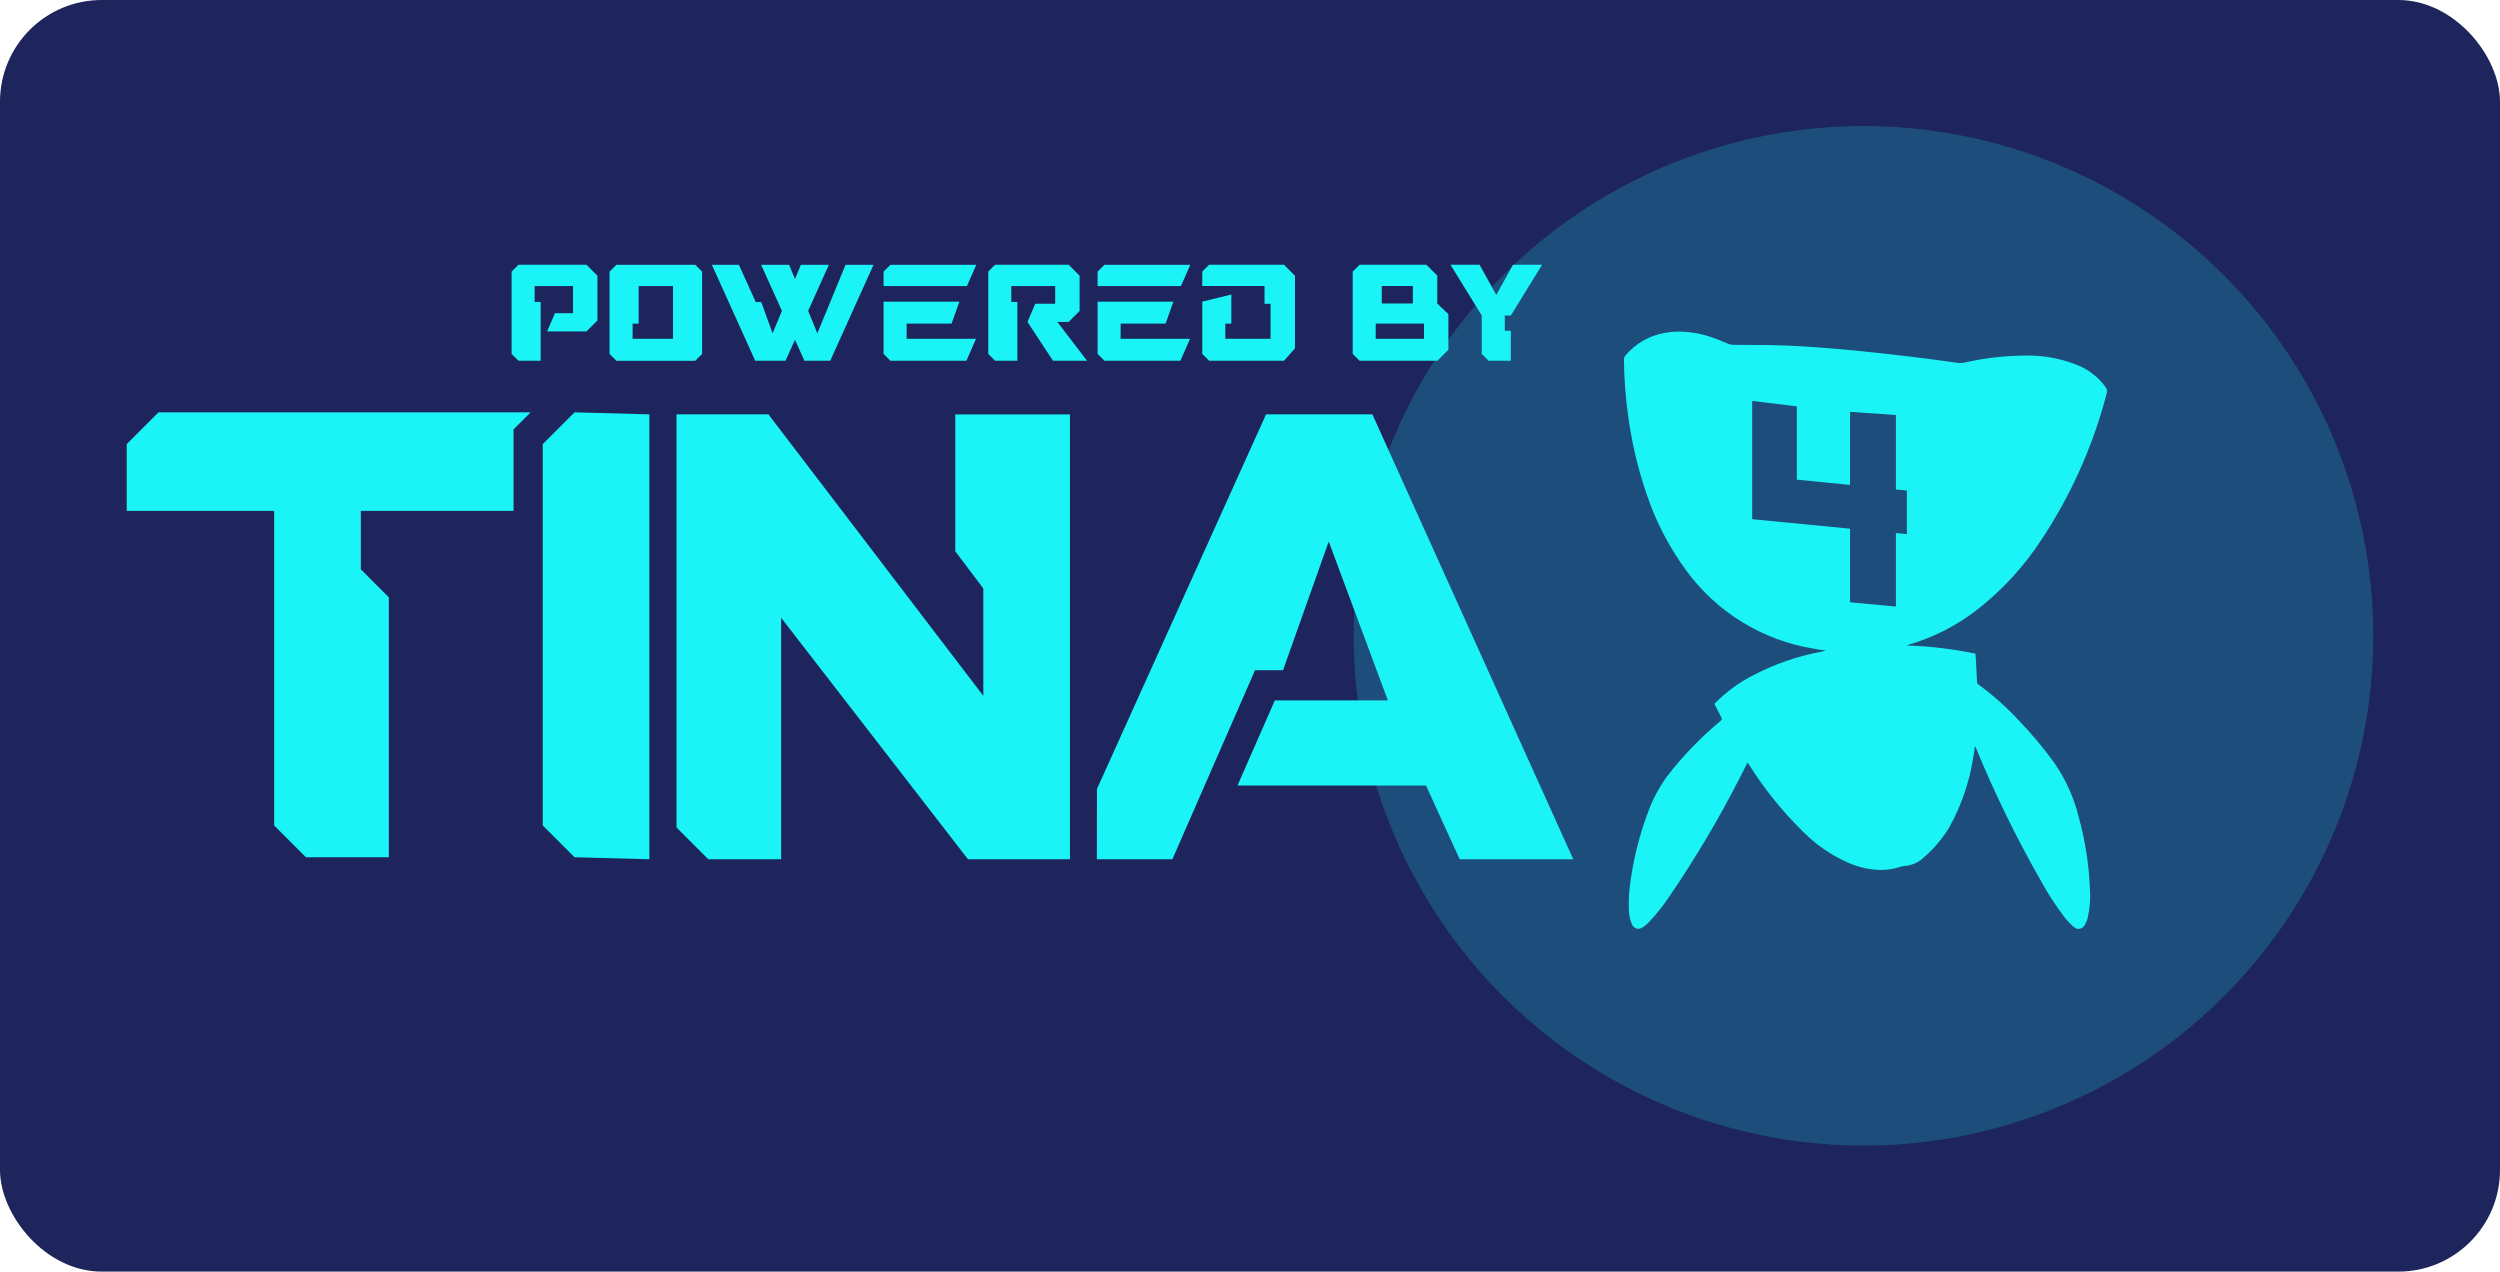 <?xml version="1.0" encoding="UTF-8"?><svg id="Layer_2" xmlns="http://www.w3.org/2000/svg" viewBox="0 0 983 500"><defs><style>.cls-1{fill:#1e245c;}.cls-2,.cls-3{fill:#1bf4f6;}.cls-3{isolation:isolate;opacity:.2;}</style></defs><g id="Layer_1-2"><rect class="cls-1" x="0" width="983" height="500" rx="40" ry="40"/><g id="Group_6084"><circle id="Ellipse_361" class="cls-3" cx="732.72" cy="250" r="200.45"/></g><g id="Group_6013"><path id="Subtraction_2" class="cls-2" d="m817.38,365.28c-.65-.02-1.27-.26-1.76-.68-1.3-1.03-2.47-2.21-3.51-3.51-3.6-4.66-6.83-9.61-9.65-14.79-9.6-16.81-18.11-34.21-25.48-52.11-.09-.23-.2-.45-.32-.67h-.17c-.06.41-.11.82-.16,1.23v.1c-.13,1.05-.29,2.26-.52,3.41-1.53,9.54-4.72,18.73-9.43,27.17-2.66,4.36-5.98,8.29-9.85,11.63-2.07,2.02-4.79,3.23-7.67,3.44-.78.08-1.54.25-2.27.53h-.09c-.45.16-.91.3-1.37.41-1.86.41-3.76.62-5.67.62-4.25-.08-8.43-.98-12.33-2.66-6.86-2.96-13.07-7.21-18.31-12.53-8.08-7.94-15.2-16.8-21.21-26.4l-.18-.24c-.09-.12-.19-.24-.3-.42l-.83,1.66-.31.61-1.86,3.66c-8.21,16.11-17.45,31.68-27.65,46.62-2.39,3.61-5.09,7.01-8.06,10.16-.71.75-1.5,1.43-2.36,2-.55.42-1.22.66-1.92.69-1.16-.08-2.16-.85-2.54-1.96-.75-1.85-1.13-3.84-1.12-5.84-.13-3.83.11-7.67.72-11.46,1.25-8.81,3.43-17.46,6.53-25.81,1.85-5.33,4.48-10.36,7.8-14.92,6.21-8.03,13.28-15.36,21.09-21.85.5-.45.55-.72.22-1.27-.45-.85-.88-1.7-1.3-2.53s-.81-1.6-1.22-2.4c-.22-.37-.09-.53.16-.79,4.32-4.37,9.31-8.02,14.78-10.81,8.43-4.44,17.48-7.58,26.85-9.32.31-.08.62-.15.93-.2l.79-.17s0-.05,0-.07l-1.52-.23-.52-.08c-.85-.14-1.72-.28-2.57-.44-20-3.23-37.95-14.16-49.98-30.46-6.83-9.23-12.16-19.48-15.8-30.37-3.39-9.89-5.8-20.09-7.2-30.46-1.07-7.41-1.63-14.87-1.69-22.36-.02-.6.18-1.18.58-1.62,3.89-4.65,9.3-7.79,15.27-8.86,1.94-.37,3.92-.56,5.89-.55,4.53.06,9.01.88,13.27,2.42,1.26.43,2.53.93,3.73,1.45l.22.09.12.06,2,.82c.55.21,1.13.33,1.72.35l6.41.05h.74c4.55,0,9.25.07,13.87.24,6.4.26,13.05.72,21.5,1.46s17.16,1.71,26.02,2.75c5.19.58,10.5,1.31,15.92,2.06l2.18.3,2.27.31c.22.01.44.01.66,0,.8-.03,1.6-.15,2.38-.36.43-.11.78-.2,1.1-.24,7.03-1.47,14.19-2.25,21.38-2.33,6.96-.22,13.89.96,20.39,3.47,4.12,1.53,7.77,4.1,10.61,7.46,1.97,2.41,2.04,2.51,1.17,5.48-5.33,19.85-13.83,38.72-25.17,55.86-6.96,10.7-15.67,20.16-25.77,27.97-7.88,6.05-16.81,10.58-26.34,13.38l-.26.09-.31.11c0,.06,0,.12,0,.19,8.95.29,17.86,1.35,26.63,3.19,0,.44.07.93.12,1.39s.1,1.14.14,1.7c0,.93.08,1.81.12,2.72.07,1.64.15,3.54.26,5.37.01.3.14.59.35.8,5.72,4.16,11.03,8.86,15.85,14.04,5.09,5.25,9.79,10.86,14.08,16.78,4.6,6.6,7.93,14,9.81,21.82,2.46,9.03,3.9,18.3,4.3,27.65.29,3.87,0,7.75-.86,11.53-.26,1.05-.68,2.06-1.24,2.99-.46.87-1.35,1.41-2.33,1.44Zm-128.42-207.63v46.5l38.48,3.73v28.95l18.03,1.66v-28.89l4.3.41v-17.14l-4.3-.42v-29.27l-18.03-1.24v28.73l-20.92-2.07v-28.81l-17.56-2.15Z"/></g><path class="cls-2" d="m62.32,162.13l-12.49,12.5v26.24h57.97v123.71l12.5,12.49h32.59v-102.21l-11-10.99v-23h60.04v-32.04l6.71-6.7H62.32Z"/><path class="cls-2" d="m539.62,162.92h-41.8l-66.5,147.31-.03,27.63h29.69l32.51-74.33h11l17.97-50.62,23.25,62.48h-44.44l-14.69,33.49h74.13l13.24,28.99h44.66l-78.98-174.94Z"/><path class="cls-2" d="m213.41,174.63l12.5-12.5,29.42.79v174.94l-29.42-.79-12.5-12.5v-149.95Z"/><path class="cls-2" d="m375.62,162.93h45.08v174.94h-40.08l-73.48-94.97v94.97h-28.63l-12.5-12.5v-162.45h36.13l84.5,110.68v-42.2l-11.02-14.65v-53.83Z"/><path class="cls-2" d="m230.6,104.11l4.31,4.31v17.58l-4.31,4.31h-15.47l3.07-7.17h7.12v-10.67h-15.1v6.25h2.37v23.13h-8.73l-2.7-2.7v-32.35l2.7-2.7h26.74Z"/><path class="cls-2" d="m273.37,104.11l2.7,2.7v32.35l-2.7,2.7h-31l-2.7-2.7v-32.35l2.7-2.7h31Zm-8.73,8.36h-13.53v14.77h-2.37v5.98h15.9v-20.76Z"/><path class="cls-2" d="m332.48,104.11h11l-17.04,37.74h-10.14l-3.72-8.25-3.72,8.25h-11.91l-17.04-37.74h10.62l6.63,14.66h2.16l4.47,12.29,3.67-8.84-8.19-18.11h11l2.32,5.61,2.32-5.61h11l-8.14,18.11,3.61,8.84,11.11-26.96Z"/><path class="cls-2" d="m380.2,112.47h-32.78v-5.66l2.7-2.7h33.75l-3.67,8.36Zm-23.72,14.77v5.98h27.28l-3.77,8.63h-29.87c-1.08-1.08-1.67-1.62-2.7-2.7v-20.54h29.81l-3.07,8.63h-17.68Z"/><path class="cls-2" d="m415.76,126.59l11.65,15.26h-13.37l-10.03-15.26,3.07-7.17h7.82v-6.95h-17.25v6.25h2.37v23.13h-8.73c-1.08-1.08-1.67-1.62-2.7-2.7v-32.35c1.02-1.08,1.62-1.67,2.7-2.7h28.9c1.67,1.67,2.64,2.59,4.31,4.31v13.86l-4.31,4.31h-4.42Z"/><path class="cls-2" d="m464.35,112.47h-32.78v-5.66l2.7-2.7h33.75l-3.67,8.36Zm-23.72,14.77v5.98h27.28l-3.77,8.63h-29.87c-1.08-1.08-1.67-1.62-2.7-2.7v-20.54h29.81l-3.07,8.63h-17.68Z"/><path class="cls-2" d="m504.87,104.11l4.31,4.31v28.57l-4.31,4.85h-29.44l-2.7-2.7v-20.54l11.43-2.8v11.43h-2.37v5.98h17.79v-13.75h-2.37v-7.01h-24.48v-5.66l2.7-2.7h29.44Z"/><path class="cls-2" d="m565.14,108.42v10.94l4.37,4.15v14.02l-4.31,4.31h-30.62l-2.7-2.7v-32.35l2.7-2.7h26.26l4.31,4.31Zm-5.23,24.8v-5.98h-18.98v5.98h18.98Zm-16.6-20.76v6.85h12.24v-6.85h-12.24Z"/><path class="cls-2" d="m594.05,124.06h-2.37v5.98h2.37v11.81h-8.73l-2.7-2.7v-15.1l-12.29-19.95h11.43l6.58,11.86,6.58-11.86h11.43l-12.29,19.95Z"/></g></svg>
